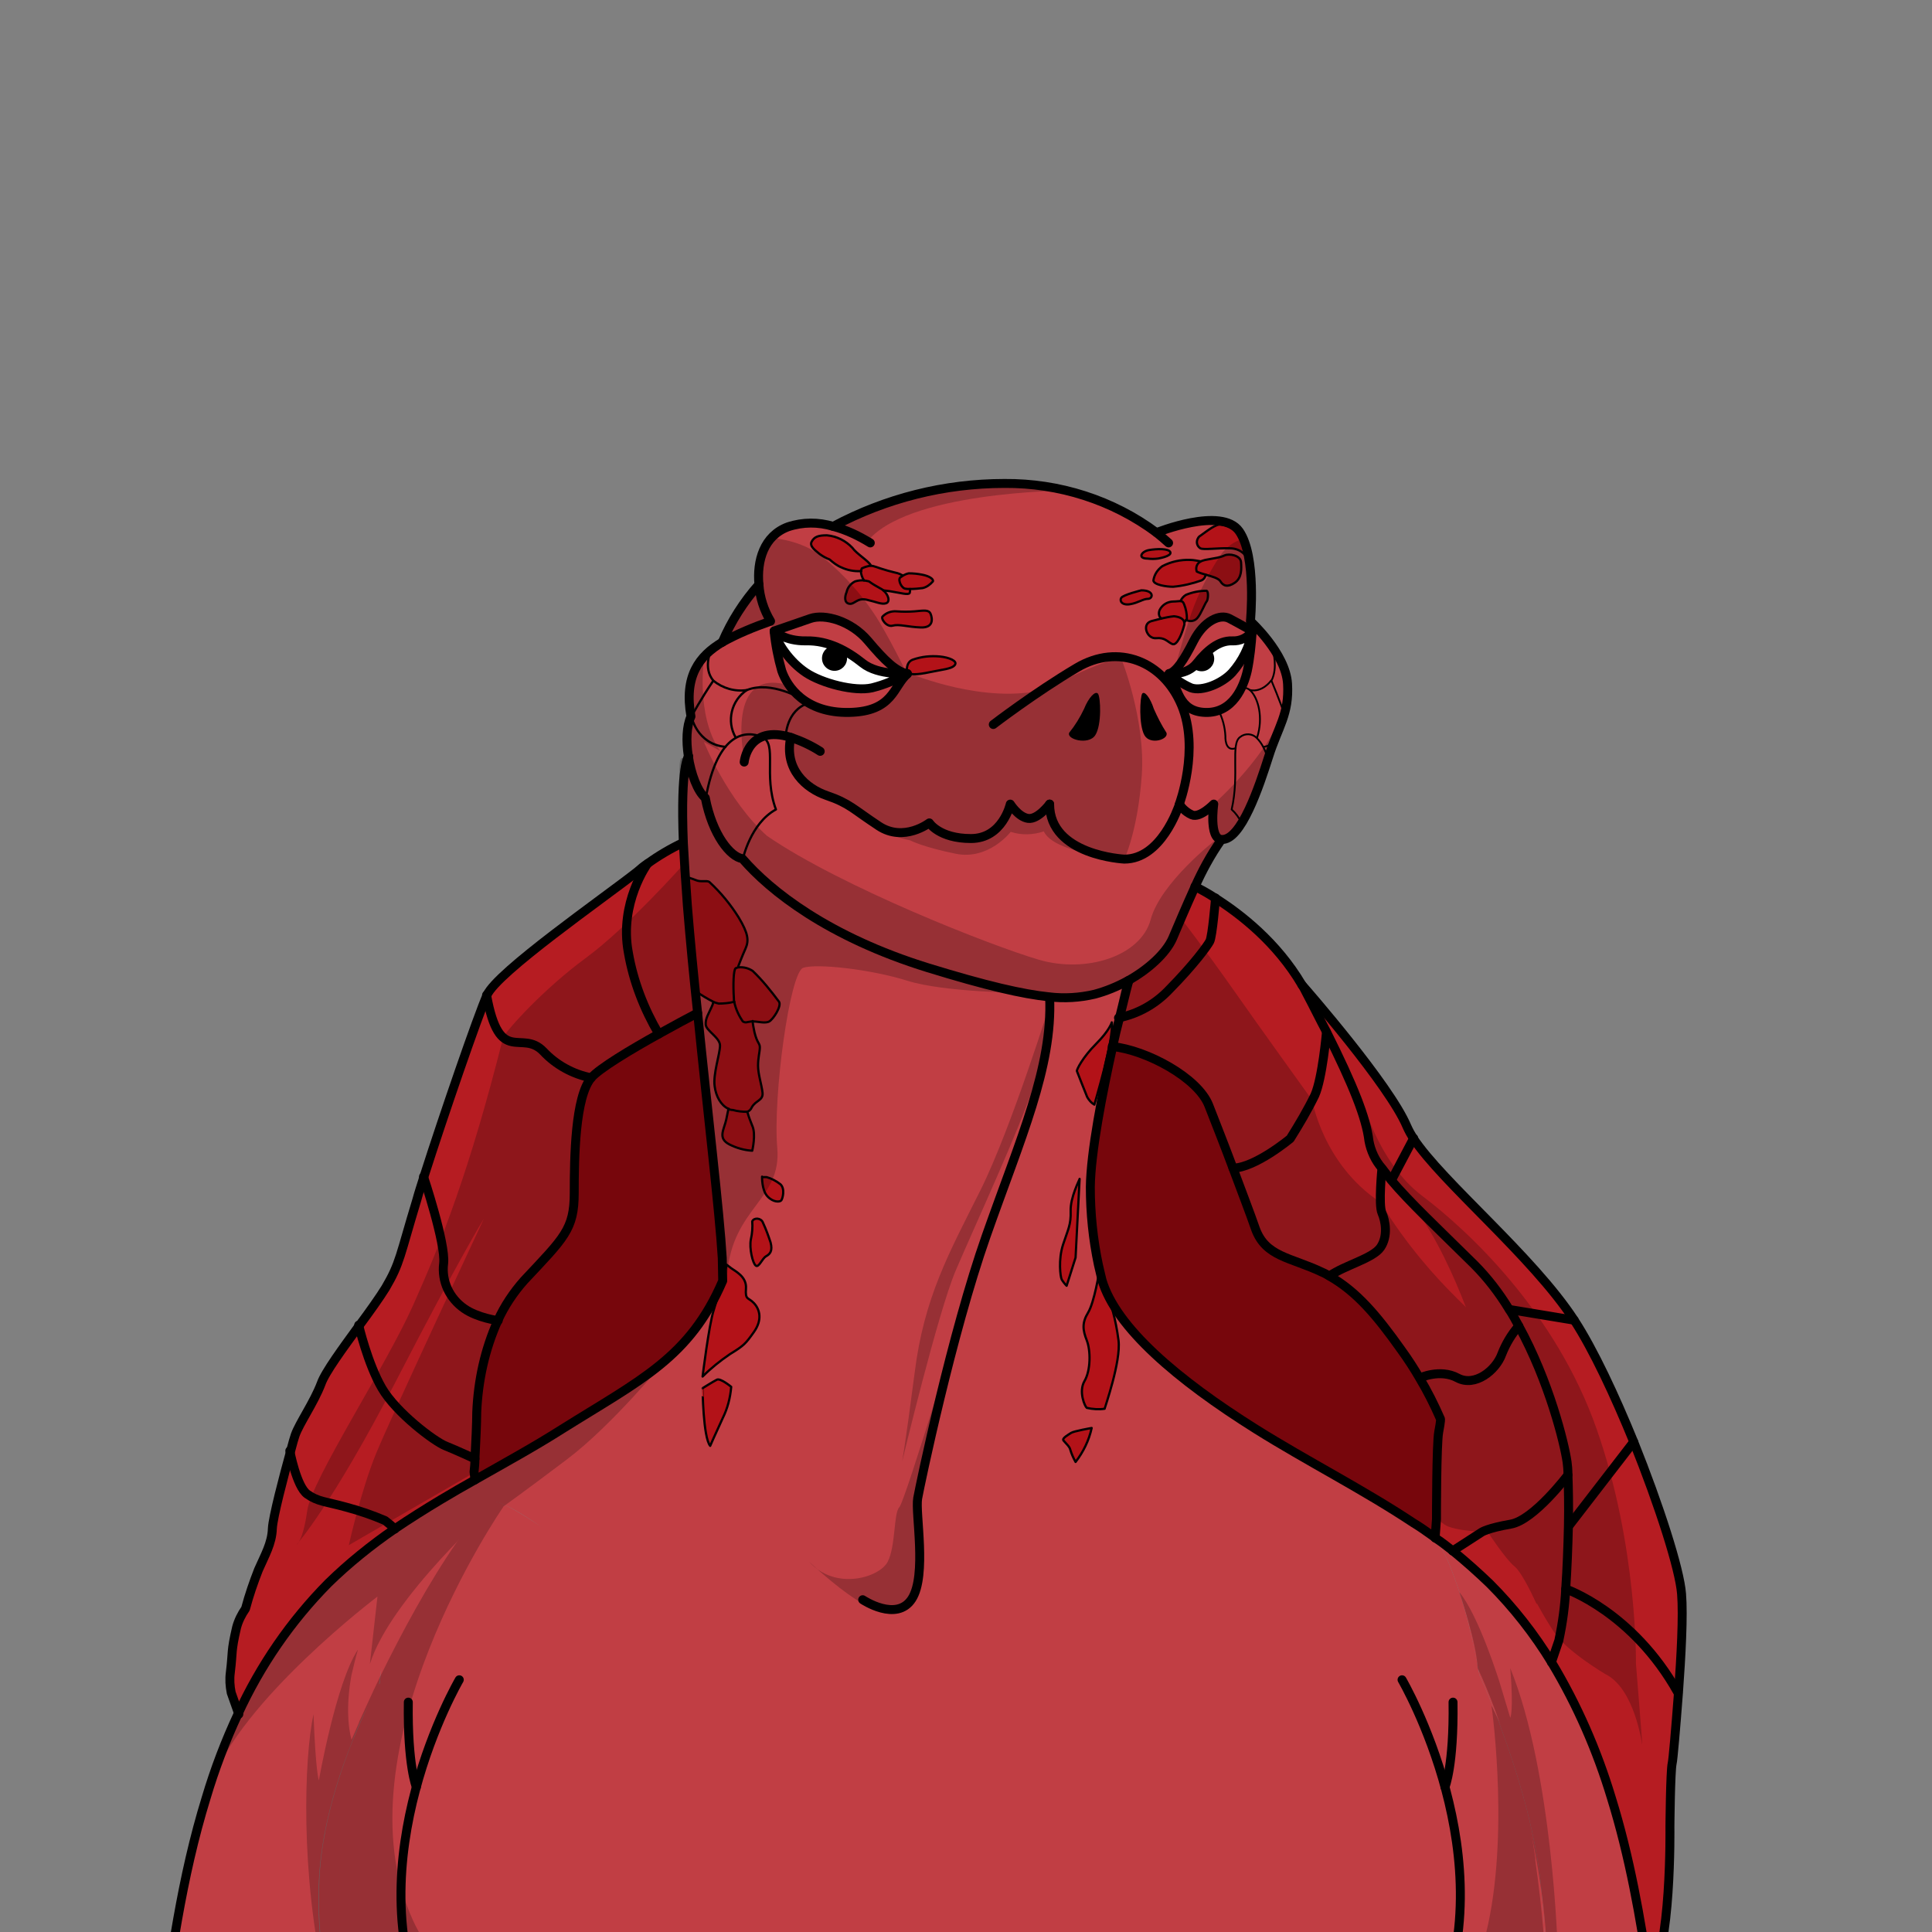 ﻿<?xml version="1.0" encoding="utf-8"?>
<!-- Generator: Adobe Illustrator 25.2.0, SVG Export Plug-In . SVG Version: 6.00 Build 0)  -->
<svg version="1.1" id="Layer_1" xmlns="http://www.w3.org/2000/svg" xmlns:xlink="http://www.w3.org/1999/xlink" x="0px" y="0px" viewBox="0 0 432 432" style="enable-background:new 0 0 432 432;" xml:space="preserve">
<rect x="0" y="0" width="432" height="432" fill="#808080" stroke="none"/>
<style type="text/css">
	.st0{fill:#B61C22;}
	.st1{fill:#C13E44;}
	.st2{fill:#B31218;}
	.st3{fill:#FFFFFF;}
	.st4{fill:none;stroke:#000000;stroke-width:2;stroke-linecap:round;stroke-linejoin:round;}
	.st5{clip-path:url(#SVGID_2_);}
	.st6{opacity:0.22;}
	.st7{fill:#77060C;}
	.st8{fill:none;stroke:#000000;stroke-width:0.5;stroke-linecap:round;stroke-linejoin:round;}
	.st9{fill:none;stroke:#000000;stroke-width:0.4;stroke-linecap:round;stroke-linejoin:round;}
</style>
<g>
	<g id="body">
		<path class="st0" d="M152.8,188.4c-2.8,1.3-5.5,2.9-8,4.7c-0.8,0.5-1.5,1.1-2.3,1.8c-7.5,5.9-31.4,22.5-33.6,27.6&#xD;&#xA;			c-2,4.5-9.7,26.8-14.1,40.6c-0.6,1.9-1.2,3.7-1.6,5.2c-3.8,12.5-3.7,14.1-7,19.7c-1.3,2.1-3.5,5.2-5.8,8.3&#xD;&#xA;			c-3.7,5.1-7.7,10.5-8.6,13.1c-1.6,4.2-4.9,8.9-5.8,11.5c-0.2,0.6-0.6,1.9-1,3.5c-1.5,5.4-4,14.9-4.1,17.4c-0.1,3.3-1.7,6-3.1,9.2&#xD;&#xA;			c-1.1,2.8-2.1,5.7-2.9,8.7c-0.9,1.3-1.6,2.7-2,4.2c-1.3,5.6-0.8,5.2-1.4,10.1c-0.2,1.5-0.1,3,0.2,4.5l1.7,4.8&#xD;&#xA;			c4.9-10.9,11.7-20.8,20-29.4c4.6-4.5,9.6-8.5,14.9-12.1c3.4-2.3,6.9-4.5,10.4-6.6c2.5-1.5,5-3,7.6-4.4l-0.2-1.8&#xD;&#xA;			c0-0.9,0.1-1.9,0.2-2.9c0.2-3.8,0.4-8.1,0.4-10.4c0.2-7.1,1.8-14.1,4.7-20.5c1.5-3.3,3.5-6.3,5.9-9c8.9-9.4,11.3-11.5,11.2-19.5&#xD;&#xA;			s0.2-21.5,3.8-25.8c1.9-2.2,8.8-6.4,15.1-9.9c3.4-1.9,6.6-3.6,8.7-4.7c-0.9-8.4-1.7-16.7-2.3-24.1&#xD;&#xA;			C153.2,196.9,153,192.3,152.8,188.4z" />
		<path class="st0" d="M376,356.4c-0.4-5.5-5-19.8-10.7-34c-4.2-10.3-9-20.6-13.3-27.2c-9.3-14.4-29.5-30.8-36-40.7&#xD;&#xA;			c-0.6-0.8-1-1.7-1.4-2.6c-3.9-9.2-22.7-30.7-23.5-31.7l0,0c-5.5-9.5-13.7-15.8-19.4-19.4c-1.8-1.1-3.4-2-4.5-2.6&#xD;&#xA;			c-2.1,4.4-4,9-5,11.5c-1.5,3.4-5.5,7-10,9.5l0,0c0,0.1-0.9,3.4-2.1,8.3c-0.4,1.9-0.9,4.1-1.5,6.3c7.7,0.8,19.2,7,21.6,13.2&#xD;&#xA;			c1.4,3.6,3.5,8.9,5.4,14s3.9,10.3,5,13.5c2.3,6.4,7.9,6.4,15,9.8c0.5,0.2,1,0.5,1.5,0.8c6.2,3.5,10.7,8.9,16.1,16.5&#xD;&#xA;			c1.6,2.2,3,4.4,4.1,6.3c1.8,3,3.3,6,4.7,9.2c0,0,0.1,0.3-0.4,2.9s-0.5,19-0.5,19.5l-0.3,4.2l0,0c1.3,0.9,2.6,1.9,3.9,2.9&#xD;&#xA;			c2.8,2.3,5.6,4.7,8.1,7.2c5.3,5.3,10,11.3,13.9,17.7c5.7,9.5,10.2,19.7,13.3,30.3c4.1,13.2,6.5,26.8,8.5,40.5&#xD;&#xA;			c5.1-6.2,4.6-34,4.6-34s0.1-12.5,0.5-14.2c0.2-0.9,0.9-7.8,1.4-15.7C375.9,370.4,376.3,361.2,376,356.4z" />
		<path class="st1" d="M344.4,456.6c0,0,2.4-12.4,0.2-34.7s-13.8-47.4-13.8-47.4l0,0c-0.1-0.8-0.3-1.7-0.5-2.5s-0.3-1.6-0.5-2.4&#xD;&#xA;			s-0.3-1.6-0.5-2.4s-0.3-1.5-0.5-2.3c-1.1-4.8-2.5-9.4-4.3-14c-1-2.8-2.5-5.4-4.3-7.6l0.8,0.6c1.3,0.9,2.6,1.9,3.9,2.9&#xD;&#xA;			c2.9,2.2,5.6,4.6,8.1,7.1c5.3,5.3,10,11.3,13.9,17.7c5.7,9.5,10.2,19.7,13.3,30.3c4.1,13.2,6.5,26.8,8.5,40.5&#xD;&#xA;			c0.7,4.7,1.3,9.4,2,14.1L344.4,456.6z" />
		<path class="st1" d="M344.6,421.9c-2.2-22.3-13.8-47.4-13.8-47.4c-0.6-3.4-1.3-6.6-2-9.6c-1.1-4.8-2.5-9.4-4.3-14&#xD;&#xA;			c-1-2.8-2.5-5.4-4.3-7.6c-1.4-1-2.8-2-4.3-2.9c-1.6-0.5-3.2-0.7-4.8-0.7c1.6,0,3.3,0.2,4.8,0.7c-11.3-7.5-23.6-13.7-35.2-20.9&#xD;&#xA;			c-17.7-11.1-31.4-22.8-34.5-33.4l-0.8-3.4c-1.2-5.7-1.8-11.5-1.8-17.4c0.1-7.8,2.7-21.1,5-31.4c0.5-2.3,1-4.4,1.5-6.3&#xD;&#xA;			c1.2-4.9,2.1-8.2,2.1-8.3c4.5-2.5,8.5-6.1,10-9.5c1-2.5,3-7.1,5-11.5c1.6-3.6,3.5-7.1,5.8-10.5c4.4,0.4,8.5-11.9,10.6-18.6&#xD;&#xA;			s4.6-9.4,4.2-16.2c-0.4-6.8-8.3-14-8.3-14s1.4-14.6-2.5-20.1c-3.9-5.5-18.5,0.3-18.5,0.3c-9.8-7.3-21.8-11.1-34-11&#xD;&#xA;			c-13.4,0-26.5,3.3-38.3,9.6c-3.3-1-6.8-1-10.1,0.1c-5.4,1.9-7,7.6-6.5,12.9c-3.4,3.8-6.2,8.2-8.2,12.9c-5.3,3.1-8.7,7.6-7,16.6&#xD;&#xA;			c-1,2.2-1.1,5.5-0.6,8.8c0,0-2,1.5-1.2,19.4c0.2,3.8,0.5,8.5,0.9,14c0.6,7.4,1.4,15.7,2.3,24.1c2.2,21.8,4.9,44.5,5.5,54.7&#xD;&#xA;			l0.1,5.1c-7.4,17.2-18.3,22.2-36,33.2c-6.3,4-12.9,7.6-19.4,11.3c-2.6,1.4-5.1,2.9-7.6,4.4c-3.5,2.1-7,4.3-10.4,6.6&#xD;&#xA;			c-5.3,3.6-10.3,7.6-14.9,12.1c-8.4,8.5-15.2,18.4-20.2,29.3c-2.8,6-5.2,12.2-7.1,18.6c-5.5,17.8-8,36.3-10.5,54.7H77&#xD;&#xA;			c0,0-6.6-14-5.7-36c0.5-11,3.8-22,7.1-30.3c1.1-3,2.4-5.9,3.8-8.7c-3.7,7.8-10.2,23.4-10.8,39c-0.9,22,5.7,36,5.7,36h267.4&#xD;&#xA;			C344.4,456.6,346.8,444.2,344.6,421.9z M84.6,376.8c0.1-0.1,0.1-0.2,0.2-0.3c0.1-0.8,0.2-1.5,0.3-2.3c0.1-0.5,0.1-0.9,0.2-1.4&#xD;&#xA;			c-0.1,1.2-0.3,2.4-0.4,3.7C84.8,376.5,84.7,376.6,84.6,376.8z M82.6,380.8c0.2-0.4,0.4-0.9,0.7-1.3&#xD;&#xA;			C83,379.9,82.8,380.4,82.6,380.8z M110.8,335.7c-1.9-0.7-3.9-1-5.9-1C106.9,334.7,108.9,335,110.8,335.7c3.8,1.3,7.1,3.6,10.4,5.8&#xD;&#xA;			c0.2,0.1,0.4,0.3,0.6,0.4c-0.2-0.1-0.4-0.3-0.6-0.4C117.8,339.3,114.5,337,110.8,335.7z" />
		<path class="st2" d="M248.6,228.6c0.5,3.9-3.9,18.3-3.9,18.3c-0.7-0.4-1.2-1-1.6-1.7c-0.4-1-2.1-5.4-2.3-5.8s1.3-3.1,4.3-6.1&#xD;&#xA;			S248.6,228.6,248.6,228.6z" />
		<path class="st2" d="M241.4,263.6l-0.9,17.5l-2,6.3c-0.4-0.4-0.8-0.9-1.1-1.4c-0.4-0.6-0.8-4.4,0.3-7.8s1.7-4.5,1.7-7.5&#xD;&#xA;			S241.4,263.8,241.4,263.6z" />
		<path class="st2" d="M247.6,289.6c0.7,1.3,1.9,5.4,2.5,10s-3.1,15.1-3.1,15.3c-1.3,0.2-2.7,0.1-4-0.2c-0.5-0.3-2-3.7-0.5-6&#xD;&#xA;			s1.4-6.8,0.5-9.1s-1-3.9,0.3-6.2s2.5-9.2,2.5-9.2C246.2,286.1,246.8,287.9,247.6,289.6z" />
		<path class="st2" d="M239.5,320.5c0.6-0.4,4.6-1.1,4.6-1.1c-0.6,2.8-1.9,5.4-3.7,7.6c-0.5-0.9-0.9-1.8-1.2-2.8&#xD;&#xA;			c0-0.6-1.1-1.5-1.5-2S238.9,320.9,239.5,320.5z" />
		<path class="st2" d="M163.4,310.1c-0.2,2.4-0.8,4.8-1.9,7c-1.9,4.1-2.8,6.2-2.8,6.2c-1.6-1.8-1.7-12.8-1.7-12.8s2.4-1.5,3.2-1.9&#xD;&#xA;			S163.4,310.1,163.4,310.1z" />
		<path class="st2" d="M168.6,291.4c1.3,1.4,1.9,3.7,0,6.4s-2.3,3.1-5.4,5c-2.2,1.5-4.3,3.1-6.1,5c0,0,1.4-11.5,2.5-14.9&#xD;&#xA;			s2.9-10.1,2.9-10.1l0.9,0.7c0.9,0.7,3.6,1.9,3.4,4.6S167.3,290,168.6,291.4z" />
		<path class="st2" d="M170.6,273.4c0.7,1.4,1.2,2.9,1.7,4.4c0.5,1.9-0.1,2.6-1,3.1s-1.6,2.7-2.3,2.1s-1.5-3.9-1.1-5.9&#xD;&#xA;			c0.3-1.3,0.3-2.7,0.3-4C168.6,272.2,170.2,272.3,170.6,273.4z" />
		<path class="st2" d="M171.5,263.1c1.1,0.4,2.2,0.9,3.1,1.6c1.1,1,0.5,3.2,0.2,3.6s-1.8,0.5-3.1-0.9s-1.2-4.4-1.2-4.4H171.5z" />
		<path class="st2" d="M162.4,250.2c0.2-1.1,0.4-1.9,0.5-2.4c0.3,0.2,0.7,0.3,1.1,0.3c1,0.3,2.1,0.4,3.1,0.4&#xD;&#xA;			c0.3,1.1,0.7,2.1,1.1,3.1c0.9,1.9,0,5.6,0,5.6c-1.8-0.1-3.5-0.6-5.1-1.4C160.4,254.5,162,252.6,162.4,250.2z" />
		<path class="st2" d="M168.4,228.4c0.1,0.6,0.2,1.5,0.4,2.5c0.5,2.5,1.2,2.4,1.2,3.4s-0.3,2.2-0.4,4.1s0.8,4.2,1,6&#xD;&#xA;			s-1.5,1.7-2.4,3.3c-0.2,0.5-0.6,0.9-1.1,1c-1.1,0-2.1-0.1-3.1-0.4c-0.4-0.1-0.7-0.2-1.1-0.3c-1.6-0.8-2.7-2.6-3-5&#xD;&#xA;			c-0.4-2.8,1.2-7.3,1.2-9.1s-3-3.4-3.2-4.7s0.7-2.5,1.3-3.9c0.2-0.3,0.3-0.7,0.4-1.1c0.4,0.2,0.8,0.3,1.2,0.4&#xD;&#xA;			c1.2,0,2.3-0.1,3.5-0.4c0.3,1.6,1,3,1.9,4.3c0.6,0.4,0.8,0.1,1.9,0C168.1,228.3,168.3,228.3,168.4,228.4z" />
		<path class="st2" d="M168,228.3c-1,0.1-1.2,0.4-1.9,0c-0.9-1.3-1.6-2.8-1.9-4.3c-0.1-0.3-0.1-0.6-0.1-0.9&#xD;&#xA;			c-0.2-2.9-0.1-6.4,0.4-6.7c0.2-0.1,0.5-0.2,0.7-0.2c1.1-0.1,2.2,0.2,3.1,0.8c2.2,2.1,4.1,4.5,5.9,6.9c0.6,1-1.3,3.9-2.2,4.4&#xD;&#xA;			s-2.5,0.1-3.6,0C168.3,228.3,168.1,228.3,168,228.3z" />
		<path class="st2" d="M160.7,224.4c-0.4,0-0.8-0.2-1.2-0.4c-1.4-0.7-2.7-1.5-4-2.4l-2.9-25.6c1,0.2,2,0.5,3,0.9&#xD;&#xA;			c1.1,0.5,2.4,0.1,3,0.4c2.5,2.4,4.7,5.1,6.6,8c2.1,3.5,2.3,5.2,1.5,6.9s-1.6,3.9-1.6,3.9v0.2c-0.2,0-0.5,0.1-0.7,0.2&#xD;&#xA;			c-0.5,0.4-0.6,3.8-0.4,6.7c0,0.3,0.1,0.6,0.1,0.9C163,224.3,161.9,224.4,160.7,224.4z" />
		<path class="st2" d="M210.2,146.8c2,0.2,4,1,3.3,1.9s-2.8,1-5.6,1.6s-4.9,0.7-5.1-0.1c0,0-0.3-2,1.3-2.6&#xD;&#xA;			C206,146.8,208.1,146.6,210.2,146.8z" />
		<path class="st2" d="M208.2,137.3c0.5,1,0.7,3.1-2.2,3s-4.9-0.8-6.3-0.4s-2.8-1.7-2.2-2.1c0.9-0.8,2-1.1,3.1-1.1&#xD;&#xA;			c1.3,0.1,2.7,0.1,4,0C206.7,136.5,207.7,136.4,208.2,137.3z" />
		<path class="st2" d="M197.5,132c1.2,1,1.4,2.6,0.6,2.9s-2-0.2-4.3-0.8s-2.8,1-3.9,0.9s-0.9-1.7-0.6-2.6c0.2-1.1,0.9-1.9,1.9-2.4&#xD;&#xA;			c0.7-0.2,1.4-0.3,2.1-0.2c0.6,0.1,1,0.2,1,0.2c0.8,0.6,1.7,1.1,2.6,1.6C197.1,131.7,197.3,131.8,197.5,132z" />
		<path class="st2" d="M206.3,128.5c1.6,0.3,2.6,1,2.4,1.5c-0.6,0.7-1.4,1.3-2.3,1.5c-0.9,0.2-1.9,0.3-2.9,0.3c-0.4,0-0.8,0-1.2-0.1&#xD;&#xA;			c-0.9-0.3-1.7-2.3-0.8-2.6l0.4-0.3c0.4-0.2,0.8-0.4,1.3-0.5C204.3,128.2,205.3,128.3,206.3,128.5z" />
		<path class="st2" d="M202.4,131.6c0.4,0.1,0.8,0.1,1.2,0.1c0,0.3,0,0.6-0.1,0.9c-0.3,0.5-1.9,0-4.4-0.4l-1.5-0.2&#xD;&#xA;			c-0.2-0.2-0.4-0.3-0.6-0.4c-0.9-0.5-1.8-1-2.6-1.6c0,0-0.4-0.1-1-0.2c-0.4-0.6-0.7-1.4-0.7-2.1l0.2-0.6c0.6-0.3,1.3-0.5,1.9-0.6&#xD;&#xA;			c0.9,0,1.4,0.4,3.9,1.1s2.1,0.4,3.4,1.1l-0.4,0.3C200.7,129.3,201.4,131.3,202.4,131.6z" />
		<path class="st2" d="M190.5,122.5c0.9,1.3,3.7,3,4.1,3.9c0,0,0,0.1,0,0.1c-0.7,0.1-1.3,0.3-1.9,0.6l-0.2,0.6h-0.1&#xD;&#xA;			c-1.5,0.1-3-0.2-4.3-0.8c-1-0.5-1.9-1.1-2.7-1.8c-0.8-0.3-1.6-0.6-2.2-1.2c-0.8-0.7-2.3-1.6-1.8-2.8s1.5-1.4,3.4-1.4&#xD;&#xA;			C186.9,119.9,189,120.9,190.5,122.5z" />
		<path class="st2" d="M256.7,133.9c-1,0.1-2.2,1-4,1.2s-2.3-0.7-2-1.4s4.5-1.7,4.5-1.7C258.2,132,257.8,133.9,256.7,133.9z" />
		<path class="st2" d="M264.8,139.2c0.1,0.3,0,0.6-0.1,0.9c-0.4,1.5-1.5,4.4-2.6,3.9s-1.6-1.5-3.6-1.3s-3.3-3.1-1.1-3.8&#xD;&#xA;			c0,0,1.1-0.3,2.3-0.6c0.9-0.2,1.8-0.4,2.8-0.5C263.6,137.9,264.7,138.3,264.8,139.2z" />
		<path class="st2" d="M264.9,135.2c0.4,1,0.6,2.1,0.6,3.2c0,0.1-0.1,0.2-0.2,0.3l-0.4,0.5c-0.2-0.9-1.2-1.4-2.2-1.3&#xD;&#xA;			c-0.9,0.1-1.9,0.2-2.8,0.5c-0.5-0.5-0.7-1.3-0.4-1.9c0.6-1.2,1.8-1.9,3.1-1.9c0.6,0,1.1-0.2,1.5-0.1S264.6,134.6,264.9,135.2z" />
		<path class="st2" d="M269.8,134.6c-0.3,0.4-1.3,2.8-2,3.6c-0.6,0.8-1.7,1-2.6,0.5c0.1-0.1,0.2-0.3,0.2-0.3c0-1.1-0.2-2.2-0.6-3.2&#xD;&#xA;			c-0.2-0.6-0.5-0.8-0.9-0.8c0.2-0.6,0.7-1.1,1.2-1.4c1.5-0.6,3-0.9,4.6-0.9C270.3,132.3,270.1,134.2,269.8,134.6z" />
		<path class="st2" d="M258.9,124.9c-0.8,0.1-1.5,0.1-2.3,0c-2.3,0-1.4-1.6,0.3-1.9s4.5-0.4,4.8,0.5S258.9,124.9,258.9,124.9z" />
		<path class="st2" d="M267.7,127.8c0.6,0.3,1.3,0.6,2,0.7c-0.1,0.6-0.5,1.1-1,1.3c-2,0.7-4.1,1.2-6.3,1.4c-1.4,0-4.3-0.4-4.4-1.4&#xD;&#xA;			c0.2-1.3,0.9-2.4,2-3.2c1.9-1,4.1-1.5,6.3-1.4c0.7,0,1.5,0.2,2.2,0.3C267.7,126,267.4,126.9,267.7,127.8z" />
		<path class="st2" d="M277.5,125.6c0.1,1.4,0.2,3.5-1.4,4.6s-2.6,0.7-3.2-0.3c-0.4-0.6-1.9-1-3.3-1.4c-0.7-0.2-1.4-0.4-2-0.7&#xD;&#xA;			c-0.3-0.8,0-1.8,0.8-2.2c0.3-0.2,0.7-0.3,1.1-0.4c2.6-0.5,3.2-0.5,4.3-1S277.4,124.2,277.5,125.6z" />
		<path class="st2" d="M276,118.4c1.4,0.9,2.8,4.6,2.7,6c-0.8-1.2-2.2-1.8-3.6-1.8c-2.6-0.1-5.9,0.4-6.6,0c-0.8-0.5-1-1.5-0.5-2.3&#xD;&#xA;			c0.1-0.2,0.3-0.4,0.5-0.5c1.4-1,3.5-2.7,4.6-2.5C274.1,117.4,275.1,117.8,276,118.4z" />
		<path class="st3" d="M266.7,149.3c-0.9,0.9-2.1,1.5-3.4,1.8c2.9,3,7.5,3.3,10.7,0.7c3.5-2.6,5-9.2,5-9.2c-1.9,0.5-3.9,0.9-5.9,1.2&#xD;&#xA;			C271.3,143.9,266.7,149.3,266.7,149.3z" />
		<path class="st3" d="M174.5,142.9c2.7,0.6,5.4,1,8.2,1.2c4.9,0.3,6.4,1.7,9.3,3.8c2.4,1.6,5,2.7,7.8,3.4c-4.5,2.6-8.9,3.3-15,1.1&#xD;&#xA;			S175.3,145.6,174.5,142.9z" />
		<path d="M239.1,163.8c1.3-1.6,2.4-3.4,3.3-5.3c1-2.5,2.5-4.1,3.1-3.4s0.9,7-0.6,9.3S238.3,165.3,239.1,163.8z" />
		<path d="M260.8,163.8c-1.1-1.7-2-3.5-2.8-5.3c-0.8-2.5-2.1-4.1-2.6-3.4s-0.8,7,0.5,9.3S261.5,165.3,260.8,163.8z" />
		<path class="st4" d="M173.1,141.1c0,0,4.9-1.7,8.1-2.8s9.1,0.5,12.9,5s6.1,6.7,8.8,7.4c-3.2,2.7-3.1,8.4-13,8.6&#xD;&#xA;			s-13.9-5.8-15.1-9.3C174,147.2,173.4,144.2,173.1,141.1z" />
		<path class="st4" d="M173.1,141.1c0,0,2.3,2.3,7.2,2.2s9.1,2.2,12.6,5s10,2.3,10,2.3c-2.5,1.4-5.1,2.5-7.9,3.2&#xD;&#xA;			c-3.9,0.9-11.2-1-14.8-3.4S173.8,143.9,173.1,141.1z" />
		<circle cx="186.6" cy="147.2" r="2.8" />
		<path class="st4" d="M280,141.1c0,0-3-1.7-5.1-2.8s-5.7,0.5-8,5s-3.8,6.7-5.5,7.4c2,2.7,1.9,8.4,8.1,8.6s8.6-5.8,9.4-9.3&#xD;&#xA;			C279.5,147.1,279.8,144.1,280,141.1z" />
		<g>
			<defs>
				<path id="SVGID_1_" d="M280,141.1c-1,1.5-2.7,2.3-4.5,2.2c-3-0.1-5.7,2.2-7.9,5s-6.2,2.3-6.2,2.3c1.4,1.3,3.1,2.4,4.9,3.2&#xD;&#xA;					c2.5,0.9,7-1,9.2-3.4C277.8,147.8,279.4,144.6,280,141.1z" />
			</defs>
			<clipPath id="SVGID_2_">
				<use xlink:href="#SVGID_1_" style="overflow:visible;" />
			</clipPath>
			<g class="st5">
				<circle cx="268.7" cy="147.3" r="2.8" />
			</g>
		</g>
		<path class="st4" d="M280,141.1c-1,1.5-2.7,2.3-4.5,2.2c-3-0.1-5.7,2.2-7.9,5s-6.2,2.3-6.2,2.3c1.4,1.3,3.1,2.4,4.9,3.2&#xD;&#xA;			c2.5,0.9,7-1,9.2-3.4C277.8,147.8,279.4,144.6,280,141.1z" />
		<g class="st6">
			<path d="M235.2,223.1c0,0-9,29.1-16,43.1c-7,14-12.6,23.9-14.7,40.9c-2.3,17.6-2.8,19.8-2.8,19.8s8-33.4,12-42.8&#xD;&#xA;				s14.6-32.3,17.5-41.6s3.6-14.5,3.6-14.9S235.2,223.1,235.2,223.1z" />
			<path d="M216,290.6c0,0-13.6,45.1-14.9,46.4s-0.8,8.7-2.6,12.2s-11.6,6.6-17.6,0c13.8,12.7,18.4,12.3,20.6,10.3s5-3.8,4.2-11.9&#xD;&#xA;				s-1-12.6-1-12.6l6.8-27.3L216,290.6z" />
			<path d="M228.7,222c0,0-17.5-0.1-25.8-2.7s-20.3-3.9-23.3-2.9s-6.8,28.8-5.8,40.3c1,11.6-10,13.3-11.2,28.2&#xD;&#xA;				c-4-33.9-7.8-70.1-8.9-86.9s-3.4-33.7,0-27s4.2,8.8,4.2,8.8s2.4,9.4,8.5,12.5c12,11.5,27.9,20.2,36.1,23.1S228.7,222,228.7,222z" />
			<path d="M157.5,146.7c0,0-2.1,13.1,3.5,21.2l-3.6-2c0,0,5.2,13,14.1,21c16.6,11.4,50.2,24.6,60.8,27.7s22.8-0.8,25-9&#xD;&#xA;				c2.2-8.2,14.4-17.7,14.4-17.7s-5.5,10.5-7.1,16.1s-6.7,12.9-11.5,15.1s-11.5,7.7-38.3-0.4s-32.8-11.2-41.1-19l-8.3-7.8&#xD;&#xA;				c-2.9-2-5-4.9-6.2-8.2l-1.8-5.4c0,0-2.7-2.5-3.1-9.1s-0.8-8.3-0.6-8.6c0.4-2.1,0.5-4.3,0.5-6.4&#xD;&#xA;				C154.2,151.1,157.5,146.7,157.5,146.7z" />
			<path d="M172.5,120.3c0,0,6.6,0.3,11.5,4.3c5,4.1,9.3,9,12.7,14.6c3.3,5.6,6.1,11.5,6.1,11.5c-2.7-1.7-5.1-3.7-7.3-5.9&#xD;&#xA;				c-3.4-3.5-5.2-5.9-8.9-6.4s-11.7,1.9-11.7,1.9h-1.7l-1.5-0.7C171.6,139.6,166.3,128.5,172.5,120.3z" />
			<path d="M278.9,120.3c-2.6,0.4-4.9,2-6.3,4.3c-2.9,4.5-5.3,9.4-6.9,14.6c-1.8,5.6-3.3,11.5-3.3,11.5c1.6-1.8,2.9-3.8,4-5.9&#xD;&#xA;				c1.8-3.5,2.8-5.9,4.8-6.4s6.4,1.9,6.4,1.9h0.9l0.8-0.7C279.4,139.6,282.2,128.5,278.9,120.3z" />
			<path d="M203.5,150.6c0,0,16.9,7.1,30.3,3.5c13.6-7,16.9-6.9,16.9-6.9s5.5,13.7,4.6,26.2s-3.9,18.7-3.9,18.7s-15.7-1.2-18-6.2&#xD;&#xA;				c-2.4,0.8-5,0.9-7.4,0.1c0,0-4.9,6.4-12.3,4.9s-10.2-3-10.2-3c-4.8-1-9.4-3.2-13.2-6.3c-6.6-5.2-10.3-5.8-10.3-5.8l-3.9-10.3&#xD;&#xA;				c0,0-2.4-2.1-6.6,0c-3.7,3.6-3.1,4.1-3.1,4.1s-4.4-20.8,10.2-16.3c7.5,6.2,14.1,9,20,4.7S203.5,150.6,203.5,150.6z" />
			<path d="M153,193.1c0,0-12.6,14.2-22,21.1s-17.6,16-18.5,17.8c-7.5,29.8-13.8,45.7-20.1,59.8s-22.7,39-23.7,46s-2.4,7.6-2.4,7.6&#xD;&#xA;				s7.9-8.8,22.3-36.7s19.6-36.2,19.6-36.2S87.5,316.7,84.1,325S78,345.5,78,345.5l27.3-15.8c0,0,6.7-4.9,7.8-8.2s-0.1-5.5,8.2-7.4&#xD;&#xA;				c13.7-5.8,21.4-11.2,26.2-17.9s7.2-11.2,10.5-13.3l3.3-2l-7.1-76.7L153,193.1z" />
			<path d="M264.1,205.4c0,0,5.5,7.1,11.6,15.8s17.7,24.8,17.7,24.8s2.4,14.3,15.2,22.8c12.3,19.8,24.3,26.8,27.8,32.5&#xD;&#xA;				c4.6,24.5,8.5,34.9,8.5,34.9v19l-1.3,3.5c0,0-3.1-7-5-8.5s-5.9-7.6-5.9-7.6s-7.6-0.2-9.7-1.7s-6.3-4.7-6.3-4.7l-28.8-20.6&#xD;&#xA;				c0,0-3.7-9.1-6.8-10.2s-11.3-2.6-11.3-2.6l-24.3-20.1c0,0-3.6-8.1-1.2-23.9s6.7-39.2,6.7-39.2S260.4,217.6,264.1,205.4z" />
			<path d="M304.3,244.9c0,0,3.5,14.8,13.7,22.5s29.8,25.9,39,52.1s8.8,52.5,8.8,52.5s1.5,18.4,1.4,18.1s-1.7-12.6-8.3-15.8&#xD;&#xA;				c0,0-8.6-5.1-11.3-9.2c-1.8-2.7-3.4-5.5-4.9-8.4l-11.4-54.1c0,0-6.5-22.8-17-35.1c-7.1-9.1-7.6-10.4-8.3-13.3&#xD;&#xA;				S304.3,244.9,304.3,244.9z" />
			<path d="M238.2,109.7c0,0-36,0.2-44.5,11.7c-6.6-3.5-7.2-4.4-7.2-4.4c6.8-3.2,14-5.6,21.3-7.3&#xD;&#xA;				C219.3,107.2,238.2,109.7,238.2,109.7z" />
			<polygon points="169.5,131.7 171.7,139.3 162.4,143.2 163.2,139 			" />
			<path d="M270.7,180.4c0,0,11.3-9.6,16.1-20.7c-5.4,14.6-5.3,20.8-8.9,24.3s-5,4-5,4S268.7,186.5,270.7,180.4z" />
			<path d="M148.9,304c0,0-11.9,14.6-22.1,22.3s-14.3,10.6-14.3,10.6s-2.8-4.9-13.9-0.9c9.9-6.5,27.4-16.4,27.4-16.4&#xD;&#xA;				C134.2,315.2,141.8,309.9,148.9,304z" />
			<path d="M326.3,356c0,0,3.9,11.3,4.1,17c4.3,8.8,15,37.8,15.6,66l2.3-3.1c0,0-1.1-39.5-10.6-62.9c0.8,9.9,0,11.1,0,11.1l-2.5-8.3&#xD;&#xA;				C335.2,375.9,330.7,361.3,326.3,356z" />
			<path d="M213.8,456.6c-4.7,3.7-9.6,7.2-14.7,10.3H84.4c-0.5-0.6-1-1.2-1.4-1.8c0,0-0.1-0.1-0.1-0.1c-2-2.6-3.7-5.5-5.2-8.4&#xD;&#xA;				c-1.3-2.5-2.4-5.1-3.3-7.8c-0.7-1.8-1.2-3.6-1.7-5.1v-0.1c-5.6-24.5-4.7-50.6-2.6-60.3c0.5,13.2,1.2,14.8,1.2,14.8&#xD;&#xA;				s3.8-21.7,8.7-29.2c0,0,0,0.1,0,0.1c-0.5,1.7-0.9,3.4-1.3,5.1c0,0.1-0.1,0.3-0.1,0.4c-0.6,3.3-0.9,6.6-0.7,9.9c0,0,0,0.1,0,0.1&#xD;&#xA;				c0.1,1.5,0.3,3,0.7,4.5c0.5-1.1,1.1-2.5,1.7-3.9c0,0,0-0.1,0-0.1c1.3-2.8,2.8-6.2,4.6-9.9l0,0c4.7-9.6,10.9-21.2,17.4-30.5&#xD;&#xA;				c2.2-3.2,4.7-6.3,7.4-9.2l0.3-0.3c1-1,2-2,3.1-2.8l0.9-0.7l-0.2,0.6l-1.2,4.3l-0.1,0.5c0,0-37.5,54.2-20.2,92.3&#xD;&#xA;				c6.4,14.2,21.6,22.7,39.4,27.4C161.7,464.5,199.1,461.5,213.8,456.6z" />
			<path d="M113.8,332.2l-3.1,4.3c0,0-23.4,20.8-28,35.6l1.7-15.1c0,0-30.6,23.1-37.3,42c7.5-18.4,12.2-31.2,26.7-45.4&#xD;&#xA;				s27.8-20.1,27.8-20.1L113.8,332.2z" />
			<path d="M344.5,456.6c-0.2,0.8-0.4,1.6-0.6,2.4c-0.8,2.7-1.7,5.4-2.9,7.9H241c-2.3-3.3-4.4-6.8-6.3-10.3&#xD;&#xA;				c20.3,14.5,51.6,10.5,73.2,0c12.3-6,21.6-14.1,23.8-22.1c6.1-21.6,2-51.8,1.8-53.1l0,0c0.2,0.4,0.4,0.7,0.5,1s0.3,0.5,0.4,0.8&#xD;&#xA;				s0.3,0.5,0.4,0.8l0,0c3.6,7.6,6,16.6,7.5,25.3c0,0,0,0.1,0,0.1c0.4,2,0.7,4.1,1,6.1c0,0,0,0,0,0.1c0,0.1,0,0.2,0,0.4&#xD;&#xA;				c0.8,5.6,1.4,11,1.8,15.8c0,0,0,0.1,0,0.1c0.3,3.6,0.5,6.8,0.7,9.4c0,0,0,0.1,0,0.1C346.2,446.5,345.7,451.6,344.5,456.6z" />
		</g>
		<path class="st7" d="M156,226.5c-2.1,1.1-5.3,2.8-8.7,4.7c-6.3,3.5-13.3,7.7-15.1,9.8c-3.6,4.3-3.8,17.7-3.8,25.8&#xD;&#xA;			s-2.3,10-11.2,19.5c-2.4,2.7-4.4,5.7-5.9,9c-2.9,6.5-4.4,13.4-4.7,20.5c0,2.3-0.2,6.6-0.4,10.4c0,1-0.1,2-0.2,2.9l0.2,1.8&#xD;&#xA;			c6.5-3.7,13.1-7.4,19.4-11.3c17.7-11.1,28.6-16,36-33.2l-0.1-5.1C160.8,271,158.2,248.3,156,226.5z" />
		<path class="st7" d="M322.2,317.3c-1.4-3.2-3-6.2-4.7-9.2c-1.1-2-2.5-4.1-4.1-6.3c-5.4-7.6-9.9-13-16.1-16.5&#xD;&#xA;			c-0.5-0.3-1-0.5-1.5-0.8c-7-3.4-12.7-3.4-15-9.8c-1.1-3.2-3.1-8.3-5-13.5s-4-10.4-5.4-14c-2.4-6.2-13.9-12.4-21.6-13.2&#xD;&#xA;			c-2.3,10.3-4.9,23.7-5,31.4c0,5.8,0.6,11.6,1.8,17.4l0.8,3.4c3.2,10.6,16.8,22.3,34.5,33.4c11.5,7.2,23.9,13.4,35.1,20.9&#xD;&#xA;			c0.7,0.2,1.3,0.5,1.9,0.9c0.9,0.5,1.7,1.2,2.4,2l0.8,0.6l0,0l0.3-4.2c0-0.5-0.1-16.9,0.5-19.5S322.2,317.3,322.2,317.3z" />
		<path class="st4" d="M261.3,121.4c-0.9-0.8-1.8-1.6-2.7-2.3c-9.8-7.3-21.8-11.1-34-11c-13.4,0-26.5,3.3-38.3,9.6" />
		<path class="st4" d="M252.2,219.3c4.5-2.5,8.5-6.1,10-9.5c1.1-2.6,3-7.1,5-11.5c1.6-3.6,3.5-7.1,5.8-10.4" />
		<path class="st4" d="M161.5,143.6c-5.2,3.1-8.6,7.6-7,16.6c-1,2.2-1.1,5.5-0.6,8.8c0.6,4.1,2.1,8,3.8,9.4&#xD;&#xA;			c1.6,8.3,5.6,13.2,8.3,13.6c6.2,7.2,19.2,17.5,41.5,24.4c13,4,21.2,5.9,27.1,6.5c3.4,0.4,6.8,0.2,10.2-0.6c2.6-0.7,5-1.7,7.4-3" />
		<path class="st4" d="M194.6,121.4c-2.6-1.6-5.3-2.9-8.3-3.7c-3.3-1-6.8-1-10.1,0.1c-5.4,2-7,7.6-6.5,12.9c0.2,2.9,1.1,5.7,2.6,8.2&#xD;&#xA;			c-3.7,1.3-7.4,2.8-10.8,4.7" />
		<path class="st4" d="M234.7,179.8c0,11.5,16.7,12.3,16.7,12.3c8.2,0,12-11.4,12.3-12.2" />
		<path class="st4" d="M258.6,119.1c0,0,14.6-5.9,18.5-0.3s2.5,20.1,2.5,20.1s7.9,7.2,8.3,14s-2.1,9.6-4.2,16.2s-6.2,19-10.6,18.6&#xD;&#xA;			c-2.8-0.2-1.7-7.9-1.7-7.9s-3.1,3.2-4.9,2.4c-1.6-0.7-2.7-2.1-2.7-2.4l0,0" />
		<path class="st4" d="M176.8,164.9L176.8,164.9c-1.5,7.1,3.4,11.4,8.1,13c5,1.7,6,3.1,11.6,6.8s11.3-0.7,11.3-0.7s2.2,3.5,9.3,3.5&#xD;&#xA;			s8.8-7.7,8.8-7.7s1.8,2.9,4,3.2s4.8-3.2,4.8-3.2" />
		<path class="st4" d="M166.4,170.4c0,0,0.8-8.5,10.5-5.5c2.3,0.8,4.5,1.8,6.5,3.1" />
		<path class="st4" d="M336.5,456.6h34.3c-0.6-4.7-1.3-9.4-2-14.1c-2-13.7-4.4-27.3-8.5-40.5c-3.2-10.6-7.6-20.7-13.3-30.2&#xD;&#xA;			c-3.9-6.4-8.6-12.4-13.9-17.7c-2.6-2.5-5.3-4.9-8.1-7.2c-1.3-1-2.5-2-3.9-2.9l-0.8-0.6c-1.4-1-2.8-2-4.3-2.9&#xD;&#xA;			c-11.3-7.5-23.6-13.7-35.1-20.9c-17.7-11.1-31.4-22.8-34.5-33.4l-0.8-3.4c-1.2-5.7-1.8-11.5-1.8-17.4c0.1-7.8,2.7-21.1,5-31.4&#xD;&#xA;			c0.5-2.3,1-4.4,1.5-6.3c1.2-4.9,2-8.2,2.1-8.3l0,0" />
		<path class="st4" d="M154,169.1c0,0-1.9,1.5-1.2,19.4c0.2,3.9,0.5,8.5,0.9,14c0.6,7.4,1.4,15.7,2.3,24.1&#xD;&#xA;			c2.2,21.8,4.9,44.5,5.5,54.7l0.1,5.1c-7.4,17.2-18.3,22.1-36,33.2c-6.3,4-12.9,7.6-19.4,11.3c-2.5,1.4-5.1,2.9-7.6,4.4&#xD;&#xA;			c-3.5,2.1-7,4.3-10.4,6.6C83,345.5,78,349.5,73.4,354c-8.4,8.5-15.2,18.4-20.2,29.3c-2.8,6-5.2,12.3-7.1,18.7&#xD;&#xA;			c-5.5,17.8-8,36.3-10.5,54.7h45" />
		<path class="st4" d="M192.9,357.7c0,0,7.6,5.1,11-0.2s0.7-19.2,1.3-22.5s7.6-36.7,15.3-58.6s14.9-37.8,14.2-53.4" />
		<path class="st4" d="M263.7,179.8c0,0,4.6-12.3,0.5-22.1s-14.1-13.9-23.4-8.4s-18.7,12.7-18.7,12.7" />
		<path class="st4" d="M152.8,188.4c-2.8,1.3-5.5,2.9-8,4.7c-0.8,0.5-1.5,1.1-2.3,1.8c-7.5,5.9-31.4,22.5-33.6,27.6&#xD;&#xA;			c-2,4.5-9.7,26.8-14.1,40.6c-0.6,1.9-1.2,3.7-1.6,5.2c-3.8,12.5-3.7,14.1-7,19.7c-1.3,2.1-3.5,5.2-5.8,8.3&#xD;&#xA;			c-3.7,5.1-7.7,10.5-8.6,13.1c-1.6,4.2-4.9,8.9-5.8,11.5c-0.2,0.6-0.6,1.9-1,3.5c-1.5,5.4-4,14.9-4.1,17.4c-0.1,3.3-1.7,6-3.1,9.2&#xD;&#xA;			c-1.1,2.8-2.1,5.7-2.9,8.7c-0.9,1.3-1.6,2.7-2,4.2c-1.3,5.6-0.8,5.2-1.4,10.1c-0.2,1.5-0.1,3,0.2,4.5l1.7,4.8" />
		<path class="st4" d="M156,226.5c-2.1,1.1-5.3,2.8-8.7,4.7c-6.3,3.5-13.3,7.7-15.1,9.8c-3.6,4.3-3.8,17.7-3.8,25.8&#xD;&#xA;			s-2.3,10-11.2,19.5c-2.4,2.7-4.4,5.7-5.9,9c-2.9,6.5-4.4,13.4-4.7,20.5c0,2.3-0.2,6.6-0.4,10.4c0,1-0.1,2-0.2,2.9l0.2,1.8" />
		<path class="st4" d="M267.2,198.2c1.1,0.6,2.7,1.4,4.5,2.6c5.7,3.6,13.8,9.9,19.4,19.4l0,0c0.4,0.6,0.7,1.2,1,1.8&#xD;&#xA;			c1.7,3.2,3.1,6.1,4.5,8.7c6,12,8.9,19.3,9.5,24.4c0.4,2.2,1.4,4.4,2.9,6.1c0.6,0.8,1.3,1.7,2,2.6c4.1,4.9,10.6,11,18.6,18.9&#xD;&#xA;			c3,3,5.6,6.4,7.8,10c0.8,1.2,1.5,2.5,2.2,3.8c6.8,12.4,10.2,26.2,10.8,30.4c0.1,0.7,0.2,1.7,0.2,2.9c0.1,2.8,0.2,6.9,0.1,11.4&#xD;&#xA;			c-0.1,4.6-0.3,9.7-0.6,14.1c-0.2,3.8-0.7,7.6-1.5,11.3c0,0,0,0.1,0,0.1l-1.7,5" />
		<path class="st4" d="M248.7,234c7.7,0.8,19.2,7,21.6,13.2c1.4,3.6,3.5,8.9,5.4,14s3.9,10.3,5,13.5c2.3,6.4,7.9,6.4,15,9.8&#xD;&#xA;			c0.5,0.2,1,0.5,1.5,0.8c6.2,3.5,10.7,8.9,16.1,16.5c1.6,2.2,3,4.4,4.1,6.3c1.8,3,3.3,6,4.7,9.2c0,0,0.1,0.3-0.4,2.9&#xD;&#xA;			s-0.5,19-0.5,19.5l-0.3,4.2" />
		<path class="st4" d="M291.1,220.2L291.1,220.2c0.8,0.9,19.6,22.4,23.5,31.7c0.4,0.9,0.9,1.8,1.4,2.6c6.5,9.9,26.7,26.4,36,40.7&#xD;&#xA;			c4.3,6.6,9.1,16.9,13.3,27.2c5.7,14.2,10.3,28.5,10.7,34c0.4,4.8-0.1,14-0.7,22.2c-0.6,7.9-1.2,14.9-1.4,15.7&#xD;&#xA;			c-0.4,1.8-0.5,14.2-0.5,14.2s0.4,27.8-4.6,34" />
		<path class="st4" d="M144.8,193.1c0,0-6.4,8.8-4.3,19.9c1.1,6.4,3.5,12.6,6.8,18.2l0,0" />
		<path class="st4" d="M94.7,263.1c0,0,5,15,4.5,19.4c-0.5,4,1.3,7.8,4.6,10.1c3,2.1,7.6,2.7,7.6,2.7" />
		<path class="st4" d="M80.2,296.3c0,0,2,8.6,5.2,14.1s11.7,11.9,14.2,12.9s6.6,2.9,6.6,2.9" />
		<path class="st4" d="M64.8,324.4c0,0,1.5,8,3.9,9.7s4,1.6,8.7,2.9c3,0.8,5.9,1.8,8.7,3c0.8,0.6,1.5,1.2,2.2,1.9" />
		<path class="st4" d="M250.1,227.6c4.4-0.9,8.3-3.1,11.4-6.4c5.5-5.6,8.4-9.6,9-10.7s1.3-9.7,1.3-9.7" />
		<path class="st4" d="M296.6,230.8c0,0-0.9,10.3-2.6,14.1c-1.6,3.3-3.5,6.5-5.5,9.7c0,0-7.8,6.5-12.8,6.6" />
		<path class="st4" d="M309,261.3c0,0-0.8,8.1,0,9.9s1.4,5.2-0.3,7.7s-8,4-11.4,6.4l0,0" />
		<path class="st4" d="M317.5,308.1c0,0,4.5-2.1,8.4,0s8.6-1.7,9.9-5.3c0.9-2.3,2.2-4.5,3.8-6.3" />
		<path class="st4" d="M350.6,329.8c0,0-7.6,10.1-12.8,11s-6.5,1.8-6.5,1.8l-6.5,4.2" />
		<path class="st4" d="M132.2,241c-4.1-0.8-7.9-2.9-10.7-5.9c-4.9-5.1-9.8,3.5-12.7-12.6" />
		<line class="st4" x1="316.1" y1="254.5" x2="311.3" y2="263.6" />
		<line class="st4" x1="337.5" y1="292.8" x2="352" y2="295.2" />
		<line class="st4" x1="365.3" y1="322.4" x2="350.8" y2="341.2" />
		<path class="st4" d="M350.1,355.3c0,0,15,5.1,25.1,23.2" />
		<path class="st4" d="M161.5,143.6L161.5,143.6c2-4.7,4.8-9.1,8.2-12.9l0,0" />
		<path class="st8" d="M167.1,248.6c0.3,1.1,0.7,2.1,1.1,3.1c0.9,1.9,0,5.6,0,5.6c-1.8-0.1-3.5-0.6-5.1-1.4&#xD;&#xA;			c-2.7-1.4-1.2-3.3-0.7-5.6c0.2-1.1,0.4-1.9,0.5-2.4" />
		<path class="st8" d="M159.5,224.1c-0.1,0.4-0.2,0.7-0.4,1.1c-0.6,1.4-1.4,2.5-1.3,3.9s3.2,2.9,3.2,4.7s-1.6,6.4-1.2,9.1&#xD;&#xA;			c0.3,2.3,1.4,4.2,3,5c0.3,0.2,0.7,0.3,1.1,0.3c1,0.3,2.1,0.4,3.1,0.4c0.5-0.1,0.9-0.5,1.1-1c0.9-1.6,2.6-1.5,2.4-3.3s-1-4.1-1-6&#xD;&#xA;			s0.4-3.1,0.4-4.1s-0.6-0.9-1.2-3.4c-0.2-1-0.4-1.9-0.4-2.5" />
		<path class="st8" d="M165.1,216.2V216c0,0,0.8-2.1,1.6-3.9s0.6-3.4-1.5-6.9c-1.8-2.9-4-5.6-6.6-8c-0.6-0.4-1.9,0.1-3-0.4&#xD;&#xA;			c-1-0.4-2-0.7-3-0.9l2.9,25.7c1.3,0.9,2.6,1.7,4,2.4c0.4,0.2,0.8,0.3,1.2,0.4c1.2,0,2.3-0.1,3.5-0.4" />
		<path class="st8" d="M269.6,128.5c-0.1,0.6-0.5,1.1-1,1.3c-2,0.7-4.1,1.2-6.3,1.4c-1.4,0-4.3-0.4-4.4-1.4c0.2-1.3,0.9-2.4,2-3.2&#xD;&#xA;			c1.9-1,4.1-1.5,6.3-1.4c0.7,0,1.5,0.2,2.2,0.3" />
		<path class="st8" d="M194.7,126.5c0,0,0-0.1,0-0.1c-0.4-0.9-3.2-2.6-4.1-3.9c-1.5-1.6-3.5-2.6-5.7-2.8c-1.9,0-2.8,0.3-3.4,1.4&#xD;&#xA;			s1,2.1,1.8,2.8c0.7,0.5,1.4,0.9,2.2,1.2c0.8,0.7,1.7,1.4,2.7,1.8c1.3,0.6,2.8,0.9,4.3,0.8h0.1" />
		<path class="st8" d="M203.5,131.7c0,0.3,0,0.6-0.1,0.9c-0.3,0.5-1.9,0-4.4-0.4l-1.5-0.2" />
		<path class="st8" d="M193.2,129.8c-0.4-0.6-0.7-1.4-0.7-2.1l0.2-0.6c0.6-0.3,1.3-0.5,1.9-0.6c0.9,0,1.4,0.4,3.9,1.1&#xD;&#xA;			s2.1,0.4,3.4,1.1" />
		<path class="st8" d="M203.5,131.7c-0.4,0-0.8,0-1.2-0.1c-0.9-0.3-1.7-2.3-0.8-2.6l0.4-0.3c0.4-0.2,0.8-0.4,1.3-0.5&#xD;&#xA;			c1,0,2,0.1,3,0.3c1.6,0.3,2.6,1,2.4,1.5c-0.6,0.7-1.4,1.3-2.3,1.5C205.4,131.6,204.5,131.7,203.5,131.7z" />
		<path class="st8" d="M197.5,132c-0.2-0.2-0.4-0.3-0.6-0.4c-0.9-0.5-1.8-1-2.6-1.6c0,0-0.4-0.1-1-0.2c-0.7-0.1-1.4,0-2.1,0.2&#xD;&#xA;			c-1,0.5-1.7,1.4-1.9,2.4c-0.4,0.9-0.6,2.4,0.6,2.6s1.7-1.4,3.9-0.9s3.3,1.1,4.3,0.8S198.7,133,197.5,132z" />
		<path class="st8" d="M200.5,136.7c1.3,0.1,2.7,0.1,4,0c2.2-0.2,3.2-0.4,3.6,0.6s0.7,3.1-2.2,3s-4.9-0.8-6.3-0.4s-2.8-1.7-2.2-2.1&#xD;&#xA;			C198.2,137,199.3,136.6,200.5,136.7z" />
		<path class="st8" d="M269.6,128.5c-0.7-0.2-1.4-0.4-2-0.7c-0.3-0.8,0-1.8,0.8-2.2c0.3-0.2,0.7-0.3,1.1-0.4c2.6-0.5,3.2-0.5,4.3-1&#xD;&#xA;			s3.6,0,3.7,1.5s0.2,3.5-1.4,4.6s-2.6,0.7-3.2-0.3C272.5,129.3,271,128.9,269.6,128.5z" />
		<path class="st8" d="M278.6,124.4c-0.8-1.2-2.2-1.8-3.6-1.8c-2.6-0.1-5.9,0.4-6.6,0c-0.8-0.5-1-1.5-0.5-2.3&#xD;&#xA;			c0.1-0.2,0.3-0.4,0.5-0.5c1.4-1,3.5-2.7,4.6-2.5c1.1,0.1,2.1,0.5,3,1.2C277.4,119.3,278.7,123,278.6,124.4z" />
		<path class="st8" d="M258.9,124.9c-0.8,0.1-1.5,0.1-2.3,0c-2.3,0-1.4-1.6,0.3-1.9s4.5-0.4,4.8,0.5S258.9,124.9,258.9,124.9z" />
		<path class="st8" d="M264,134.4c0.2-0.6,0.7-1.1,1.2-1.4c1.5-0.6,3-0.9,4.6-0.9c0.5,0.2,0.3,2.1,0,2.4s-1.3,2.8-2,3.6&#xD;&#xA;			c-0.6,0.8-1.7,1-2.6,0.5" />
		<path class="st8" d="M255.2,132c0,0-4.1,1-4.5,1.7s0.2,1.7,2,1.4s2.9-1.2,4-1.2S258.2,132,255.2,132z" />
		<path class="st8" d="M264.8,139.2l0.4-0.5c0.1-0.1,0.2-0.3,0.2-0.3c0-1.1-0.2-2.2-0.6-3.2c-0.2-0.6-0.5-0.8-0.9-0.8&#xD;&#xA;			s-0.9,0.1-1.5,0.1c-1.3,0-2.5,0.7-3.1,1.9c-0.3,0.7-0.2,1.5,0.4,1.9" />
		<path class="st8" d="M264.8,139.2c0.1,0.3,0,0.6-0.1,0.9c-0.4,1.5-1.5,4.4-2.6,3.9s-1.6-1.5-3.6-1.3s-3.3-3.1-1.1-3.8&#xD;&#xA;			c0,0,1.1-0.3,2.3-0.6c0.9-0.2,1.8-0.4,2.8-0.5C263.6,137.9,264.7,138.3,264.8,139.2z" />
		<path class="st8" d="M202.8,150.1c0,0-0.3-2,1.3-2.6c2-0.7,4-0.9,6.1-0.7c2,0.2,4,1,3.3,1.9s-2.8,1-5.6,1.6S203,151,202.8,150.1z" />
		<path class="st8" d="M168.4,228.4c-0.1,0-0.3,0-0.4,0c-1,0.1-1.2,0.4-1.9,0c-0.9-1.3-1.6-2.8-1.9-4.3c-0.1-0.3-0.1-0.6-0.1-0.9&#xD;&#xA;			c-0.2-2.9-0.1-6.4,0.4-6.7c0.2-0.1,0.5-0.2,0.7-0.2c1.1-0.1,2.2,0.2,3.1,0.8c2.2,2.1,4.1,4.5,5.9,6.9c0.6,1-1.3,3.9-2.2,4.4&#xD;&#xA;			S169.5,228.4,168.4,228.4z" />
		<path class="st8" d="M170.4,263.1c0,0-0.1,3,1.2,4.4s2.8,1.3,3.1,0.9s0.9-2.6-0.2-3.6c-0.9-0.7-2-1.3-3.1-1.6H170.4z" />
		<path class="st8" d="M168.2,273.1c0.1,1.3,0,2.7-0.3,4c-0.4,2,0.4,5.4,1.1,5.9s1.4-1.6,2.3-2.1s1.5-1.2,1-3.1&#xD;&#xA;			c-0.5-1.5-1-2.9-1.7-4.4C170.2,272.3,168.6,272.2,168.2,273.1z" />
		<path class="st8" d="M157.1,307.8c1.9-1.9,3.9-3.5,6.1-5c3.1-1.9,3.5-2.3,5.4-5s1.3-5,0-6.4s-2-0.6-1.8-3.3s-2.5-3.9-3.4-4.6&#xD;&#xA;			l-0.9-0.7c0,0-1.8,6.7-2.9,10.1S157.1,307.8,157.1,307.8z" />
		<path class="st8" d="M158.8,323.3c0,0,0.9-2.1,2.8-6.2c1.1-2.2,1.7-4.6,1.9-7c0,0-2.4-2-3.2-1.6s-3.2,1.9-3.2,1.9&#xD;&#xA;			S157.2,321.4,158.8,323.3z" />
		<path class="st8" d="M245.8,284.3c0,0-1.1,6.9-2.5,9.2s-1.2,3.9-0.3,6.2s0.9,6.7-0.5,9.1s0.1,5.7,0.5,6c1.3,0.3,2.7,0.4,4,0.2&#xD;&#xA;			c0-0.2,3.7-10.6,3.1-15.3s-1.8-8.7-2.5-10C246.8,287.9,246.2,286.1,245.8,284.3z" />
		<path class="st8" d="M244.1,319.3c0,0-4,0.7-4.6,1.1s-2.1,1.2-1.7,1.7s1.4,1.4,1.5,2c0.3,1,0.7,1.9,1.2,2.8&#xD;&#xA;			C242.2,324.7,243.5,322.1,244.1,319.3z" />
		<path class="st8" d="M241.4,263.6c0,0.2-2.1,4.1-2,7.2s-0.6,4.1-1.7,7.5s-0.6,7.2-0.3,7.8c0.3,0.5,0.7,1,1.1,1.4l2-6.3&#xD;&#xA;			L241.4,263.6z" />
		<path class="st8" d="M248.6,228.6c0,0-0.5,1.8-3.5,4.8s-4.4,5.8-4.3,6.1s1.9,4.8,2.3,5.8c0.4,0.7,0.9,1.3,1.6,1.7&#xD;&#xA;			C244.7,246.9,249.1,232.5,248.6,228.6z" />
		<path class="st8" d="M166.1,192.1c0,0,1.7-8,7.4-11.1c-2.9-7.8,0.4-14.7-3.1-16.2s-9.9-1.3-12.6,13.7" />
		<path class="st8" d="M159,145.4c0,0-1.9,3.9,0.5,6.8c-2.6,3.8-4.9,8-4.9,8s1.2,6.2,7.6,6.8" />
		<path class="st8" d="M179.5,156.4c0,0-7-4.3-12.5-2.1c-3.5,2.3-4.6,7-2.5,10.6" />
		<path class="st8" d="M175.7,164.6c0,0,0.1-5.8,5.1-7.4" />
		<path class="st8" d="M159.5,152.2c2.1,1.7,4.8,2.5,7.5,2.1" />
		<path class="st9" d="M277.6,184c-0.5-1.1-1.3-2.2-2.2-3c1.8-7.8-0.3-14.7,1.9-16.2c1.1-0.9,2.7-0.8,3.7,0.2&#xD;&#xA;			c0.6,0.6,1.1,1.3,1.5,2.1c0.4,0.8,0.7,1.5,0.9,2.3" />
		<path class="st9" d="M284.6,145.4c0,0,1.2,3.9-0.3,6.8c1.6,3.8,3.1,8,3.1,8s-0.8,6.2-4.8,6.8" />
		<path class="st9" d="M281.1,164.9c1.4-4.4,0.3-8.8-1.6-10.6c-0.5-0.4-1.2-0.6-1.8-0.6" />
		<path class="st9" d="M272.5,158.9c0.9,1.8,1.4,3.7,1.5,5.7c0,0-0.2,3.6,2.3,2.7" />
		<path class="st9" d="M284.2,152.2c0,0-1.9,2.7-4.7,2.1" />
		<path class="st4" d="M102.7,375.6c0,0-23.7,40.5-7.2,75.6s55.8,36.1,55.8,36.1" />
		<path class="st4" d="M93.1,399.6c0,0-2-4.8-1.8-19" />
		<path class="st4" d="M313.5,375.6c0,0,23.7,40.5,7.2,75.6S265,487.4,265,487.4" />
		<path class="st4" d="M323.1,399.6c0,0,2-4.8,1.8-19" />
	</g>
</g>
</svg>